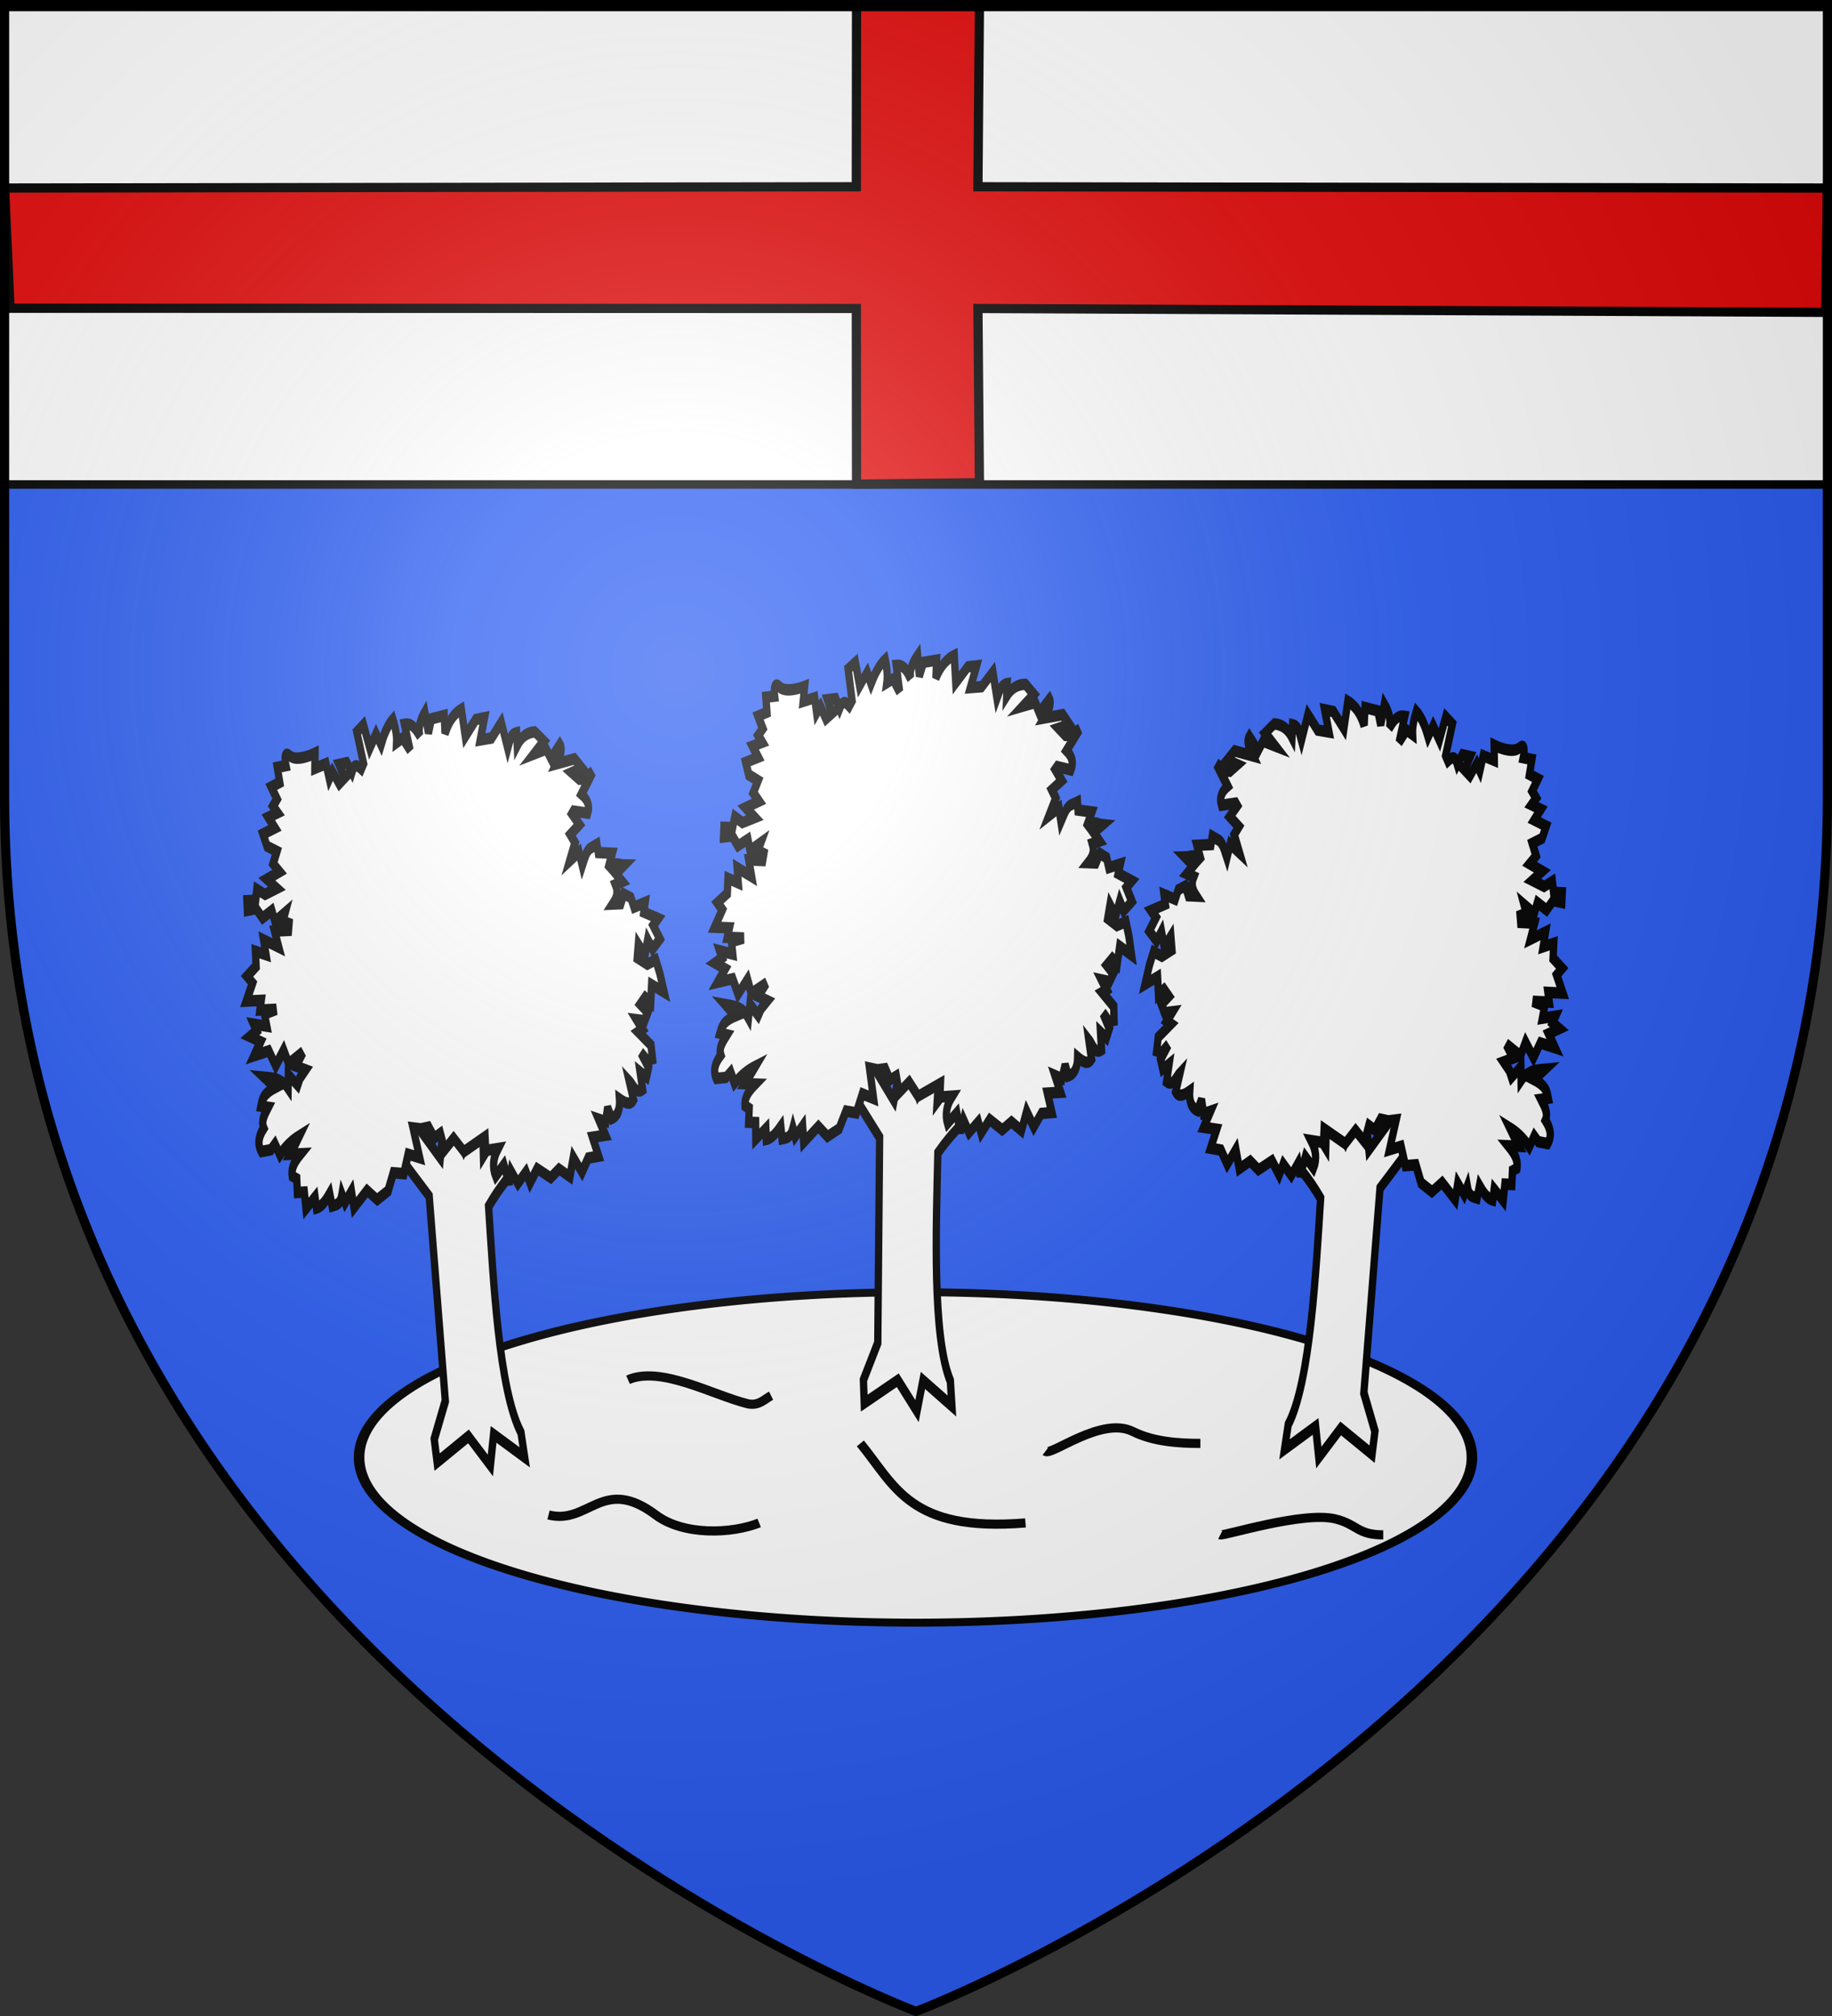 <?xml version="1.0" encoding="UTF-8" standalone="no"?>
<svg
   xmlns:dc="http://purl.org/dc/elements/1.1/"
   xmlns:cc="http://creativecommons.org/ns#"
   xmlns:rdf="http://www.w3.org/1999/02/22-rdf-syntax-ns#"
   xmlns:svg="http://www.w3.org/2000/svg"
   xmlns="http://www.w3.org/2000/svg"
   xmlns:xlink="http://www.w3.org/1999/xlink"
   xmlns:sodipodi="http://sodipodi.sourceforge.net/DTD/sodipodi-0.dtd"
   xmlns:inkscape="http://www.inkscape.org/namespaces/inkscape"
   height="660"
   width="600"
   version="1.0"
   id="svg2"
   sodipodi:version="0.32"
   inkscape:version="0.46"
   sodipodi:docname="Blason Saint-Georges-du-Bois.svg"
   sodipodi:docbase="D:\Mes documents\Renaud-Notre Lapin"
   inkscape:export-filename="/Users/olivier/Desktop/Blason Rouge/Blason_Vide_3D.png"
   inkscape:export-xdpi="144"
   inkscape:export-ydpi="144"
   inkscape:output_extension="org.inkscape.output.svg.inkscape">
  <rect width="100%" height="100%" fill="#333333" stroke="none"/>
  <sodipodi:namedview
     inkscape:window-height="712"
     inkscape:window-width="1024"
     inkscape:pageshadow="2"
     inkscape:pageopacity="0.0"
     guidetolerance="10.0"
     gridtolerance="10.0"
     objecttolerance="10.0"
     borderopacity="1.0"
     bordercolor="#666666"
     pagecolor="#ffffff"
     id="base"
     showgrid="false"
     height="660px"
     inkscape:zoom="0.76818149"
     inkscape:cx="300"
     inkscape:cy="329.99986"
     inkscape:window-x="-4"
     inkscape:window-y="-4"
     inkscape:current-layer="g7256"
     showguides="true"
     inkscape:guide-bbox="true" />
  <desc
     id="desc4">Flag of Canton of Valais (Wallis)</desc>
  <defs
     id="defs6">
    <inkscape:perspective
       sodipodi:type="inkscape:persp3d"
       inkscape:vp_x="0 : 330 : 1"
       inkscape:vp_y="0 : 1000 : 0"
       inkscape:vp_z="600 : 330 : 1"
       inkscape:persp3d-origin="300 : 220 : 1"
       id="perspective35" />
    <linearGradient
       id="linearGradient2893">
      <stop
         style="stop-color:white;stop-opacity:0.314;"
         offset="0"
         id="stop2895" />
      <stop
         id="stop2897"
         offset="0.19"
         style="stop-color:white;stop-opacity:0.251;" />
      <stop
         style="stop-color:#6b6b6b;stop-opacity:0.125;"
         offset="0.6"
         id="stop2901" />
      <stop
         style="stop-color:black;stop-opacity:0.125;"
         offset="1"
         id="stop2899" />
    </linearGradient>
    <linearGradient
       id="linearGradient2885">
      <stop
         id="stop2887"
         offset="0"
         style="stop-color:white;stop-opacity:1;" />
      <stop
         style="stop-color:white;stop-opacity:1;"
         offset="0.229"
         id="stop2891" />
      <stop
         id="stop2889"
         offset="1"
         style="stop-color:black;stop-opacity:1;" />
    </linearGradient>
    <linearGradient
       id="linearGradient2955">
      <stop
         id="stop2867"
         offset="0"
         style="stop-color:#fd0000;stop-opacity:1;" />
      <stop
         style="stop-color:#e77275;stop-opacity:0.659;"
         offset="0.5"
         id="stop2873" />
      <stop
         style="stop-color:black;stop-opacity:0.323;"
         offset="1"
         id="stop2959" />
    </linearGradient>
    <radialGradient
       inkscape:collect="always"
       xlink:href="#linearGradient2955"
       id="radialGradient2961"
       cx="225.524"
       cy="218.901"
       fx="225.524"
       fy="218.901"
       r="300"
       gradientTransform="matrix(-4.167939e-4,2.183,-1.884,-3.599562e-4,615.597,-289.121)"
       gradientUnits="userSpaceOnUse" />
    <polygon
       id="star"
       transform="scale(53,53)"
       points="0,-1 0.588,0.809 -0.951,-0.309 0.951,-0.309 -0.588,0.809 0,-1 " />
    <clipPath
       id="clip">
      <path
         d="M 0,-200 L 0,600 L 300,600 L 300,-200 L 0,-200 z "
         id="path10" />
    </clipPath>
    <radialGradient
       inkscape:collect="always"
       xlink:href="#linearGradient2955"
       id="radialGradient1911"
       gradientUnits="userSpaceOnUse"
       gradientTransform="matrix(-4.167939e-4,2.183,-1.884,-3.599562e-4,615.597,-289.121)"
       cx="225.524"
       cy="218.901"
       fx="225.524"
       fy="218.901"
       r="300" />
    <radialGradient
       inkscape:collect="always"
       xlink:href="#linearGradient2955"
       id="radialGradient2865"
       gradientUnits="userSpaceOnUse"
       gradientTransform="matrix(0,1.749,-1.593,-1.049767e-7,551.788,-191.29)"
       cx="225.524"
       cy="218.901"
       fx="225.524"
       fy="218.901"
       r="300" />
    <radialGradient
       inkscape:collect="always"
       xlink:href="#linearGradient2955"
       id="radialGradient2871"
       gradientUnits="userSpaceOnUse"
       gradientTransform="matrix(0,1.386,-1.323,-5.741131e-8,-158.082,-109.541)"
       cx="225.524"
       cy="218.901"
       fx="225.524"
       fy="218.901"
       r="300" />
    <radialGradient
       inkscape:collect="always"
       xlink:href="#linearGradient2893"
       id="radialGradient3163"
       gradientUnits="userSpaceOnUse"
       gradientTransform="matrix(1.353,0,0,1.349,-77.629,-85.747)"
       cx="221.445"
       cy="226.331"
       fx="221.445"
       fy="226.331"
       r="300" />
    <linearGradient
       id="linearGradient9507">
      <stop
         style="stop-color:white;stop-opacity:0.314"
         offset="0"
         id="stop9509" />
      <stop
         style="stop-color:white;stop-opacity:0.251"
         offset="0.19"
         id="stop9511" />
      <stop
         style="stop-color:#6b6b6b;stop-opacity:0.125"
         offset="0.6"
         id="stop9513" />
      <stop
         style="stop-color:black;stop-opacity:0.125"
         offset="1"
         id="stop9515" />
    </linearGradient>
    <linearGradient
       id="linearGradient9517">
      <stop
         style="stop-color:white;stop-opacity:1"
         offset="0"
         id="stop9519" />
      <stop
         style="stop-color:white;stop-opacity:1"
         offset="0.229"
         id="stop9521" />
      <stop
         style="stop-color:black;stop-opacity:1"
         offset="1"
         id="stop9523" />
    </linearGradient>
    <linearGradient
       id="linearGradient9525">
      <stop
         style="stop-color:#fd0000;stop-opacity:1"
         offset="0"
         id="stop9527" />
      <stop
         style="stop-color:#e77275;stop-opacity:0.659"
         offset="0.5"
         id="stop9529" />
      <stop
         style="stop-color:black;stop-opacity:0.323"
         offset="1"
         id="stop9531" />
    </linearGradient>
    <radialGradient
       cx="225.524"
       cy="218.901"
       r="300"
       fx="225.524"
       fy="218.901"
       id="radialGradient9533"
       xlink:href="#linearGradient2955"
       gradientUnits="userSpaceOnUse"
       gradientTransform="matrix(-4.167939e-4,2.183,-1.884,-3.599562e-4,615.597,-289.121)" />
    <polygon
       points="0,-1 0.588,0.809 -0.951,-0.309 0.951,-0.309 -0.588,0.809 0,-1 "
       transform="scale(53,53)"
       id="polygon9535" />
    <clipPath
       id="clipPath9537">
      <path
         d="M 0,-200 L 0,600 L 300,600 L 300,-200 L 0,-200 z "
         id="path9539" />
    </clipPath>
    <radialGradient
       cx="225.524"
       cy="218.901"
       r="300"
       fx="225.524"
       fy="218.901"
       id="radialGradient9541"
       xlink:href="#linearGradient2955"
       gradientUnits="userSpaceOnUse"
       gradientTransform="matrix(-4.167939e-4,2.183,-1.884,-3.599562e-4,615.597,-289.121)" />
    <radialGradient
       cx="225.524"
       cy="218.901"
       r="300"
       fx="225.524"
       fy="218.901"
       id="radialGradient9543"
       xlink:href="#linearGradient2955"
       gradientUnits="userSpaceOnUse"
       gradientTransform="matrix(0,1.749,-1.593,-1.049767e-7,551.788,-191.29)" />
    <radialGradient
       cx="225.524"
       cy="218.901"
       r="300"
       fx="225.524"
       fy="218.901"
       id="radialGradient9545"
       xlink:href="#linearGradient2955"
       gradientUnits="userSpaceOnUse"
       gradientTransform="matrix(0,1.386,-1.323,-5.741131e-8,-158.082,-109.541)" />
    <radialGradient
       cx="221.445"
       cy="226.331"
       r="300"
       fx="221.445"
       fy="226.331"
       id="radialGradient9547"
       xlink:href="#linearGradient2893"
       gradientUnits="userSpaceOnUse"
       gradientTransform="matrix(1.353,0,0,1.349,-77.629,-85.747)" />
    <radialGradient
       r="300"
       fy="226.331"
       fx="221.445"
       cy="226.331"
       cx="221.445"
       gradientTransform="matrix(1.353,0,0,1.349,-77.629,-85.747)"
       gradientUnits="userSpaceOnUse"
       id="radialGradient3567"
       xlink:href="#linearGradient2893"
       inkscape:collect="always" />
    <radialGradient
       r="300"
       fy="218.901"
       fx="225.524"
       cy="218.901"
       cx="225.524"
       gradientTransform="matrix(0,1.386,-1.323,-5.741131e-8,-158.082,-109.541)"
       gradientUnits="userSpaceOnUse"
       id="radialGradient3565"
       xlink:href="#linearGradient2955"
       inkscape:collect="always" />
    <radialGradient
       r="300"
       fy="218.901"
       fx="225.524"
       cy="218.901"
       cx="225.524"
       gradientTransform="matrix(0,1.749,-1.593,-1.049767e-7,551.788,-191.29)"
       gradientUnits="userSpaceOnUse"
       id="radialGradient3563"
       xlink:href="#linearGradient2955"
       inkscape:collect="always" />
    <radialGradient
       r="300"
       fy="218.901"
       fx="225.524"
       cy="218.901"
       cx="225.524"
       gradientTransform="matrix(-4.167939e-4,2.183,-1.884,-3.599562e-4,615.597,-289.121)"
       gradientUnits="userSpaceOnUse"
       id="radialGradient3561"
       xlink:href="#linearGradient2955"
       inkscape:collect="always" />
    <clipPath
       id="clipPath3557">
      <path
         id="path3559"
         d="M 0,-200 L 0,600 L 300,600 L 300,-200 L 0,-200 z " />
    </clipPath>
    <polygon
       points="0,-1 0.588,0.809 -0.951,-0.309 0.951,-0.309 -0.588,0.809 0,-1 "
       transform="scale(53,53)"
       id="polygon3555" />
    <radialGradient
       gradientUnits="userSpaceOnUse"
       gradientTransform="matrix(-4.167939e-4,2.183,-1.884,-3.599562e-4,615.597,-289.121)"
       r="300"
       fy="218.901"
       fx="225.524"
       cy="218.901"
       cx="225.524"
       id="radialGradient3553"
       xlink:href="#linearGradient2955"
       inkscape:collect="always" />
    <linearGradient
       id="linearGradient3545">
      <stop
         style="stop-color:#fd0000;stop-opacity:1;"
         offset="0"
         id="stop3547" />
      <stop
         id="stop3549"
         offset="0.5"
         style="stop-color:#e77275;stop-opacity:0.659;" />
      <stop
         id="stop3551"
         offset="1"
         style="stop-color:black;stop-opacity:0.323;" />
    </linearGradient>
    <linearGradient
       id="linearGradient3537">
      <stop
         style="stop-color:white;stop-opacity:1;"
         offset="0"
         id="stop3539" />
      <stop
         id="stop3541"
         offset="0.229"
         style="stop-color:white;stop-opacity:1;" />
      <stop
         style="stop-color:black;stop-opacity:1;"
         offset="1"
         id="stop3543" />
    </linearGradient>
    <linearGradient
       id="linearGradient3527">
      <stop
         id="stop3529"
         offset="0"
         style="stop-color:white;stop-opacity:0.314;" />
      <stop
         style="stop-color:white;stop-opacity:0.251;"
         offset="0.19"
         id="stop3531" />
      <stop
         id="stop3533"
         offset="0.6"
         style="stop-color:#6b6b6b;stop-opacity:0.125;" />
      <stop
         id="stop3535"
         offset="1"
         style="stop-color:black;stop-opacity:0.125;" />
    </linearGradient>
    <inkscape:perspective
       id="perspective118"
       inkscape:persp3d-origin="300 : 220 : 1"
       inkscape:vp_z="600 : 330 : 1"
       inkscape:vp_y="0 : 1000 : 0"
       inkscape:vp_x="0 : 330 : 1"
       sodipodi:type="inkscape:persp3d" />
    <inkscape:perspective
       id="perspective55"
       inkscape:persp3d-origin="313.53882 : 108.85415 : 1"
       inkscape:vp_z="627.07764 : 163.28122 : 1"
       inkscape:vp_y="0 : 1000 : 0"
       inkscape:vp_x="0 : 163.28122 : 1"
       sodipodi:type="inkscape:persp3d" />
    <inkscape:perspective
       id="perspective3540"
       inkscape:persp3d-origin="372.04724 : 350.78739 : 1"
       inkscape:vp_z="744.09448 : 526.18109 : 1"
       inkscape:vp_y="0 : 1000 : 0"
       inkscape:vp_x="0 : 526.18109 : 1"
       sodipodi:type="inkscape:persp3d" />
    <linearGradient
       id="linearGradient8680">
      <stop
         style="stop-color:white;stop-opacity:0.314"
         offset="0"
         id="stop8682" />
      <stop
         style="stop-color:white;stop-opacity:0.251"
         offset="0.19"
         id="stop8684" />
      <stop
         style="stop-color:#6b6b6b;stop-opacity:0.125"
         offset="0.6"
         id="stop8686" />
      <stop
         style="stop-color:black;stop-opacity:0.125"
         offset="1"
         id="stop8688" />
    </linearGradient>
    <linearGradient
       id="linearGradient8690">
      <stop
         style="stop-color:white;stop-opacity:1"
         offset="0"
         id="stop8692" />
      <stop
         style="stop-color:white;stop-opacity:1"
         offset="0.229"
         id="stop8694" />
      <stop
         style="stop-color:black;stop-opacity:1"
         offset="1"
         id="stop8696" />
    </linearGradient>
    <linearGradient
       id="linearGradient8698">
      <stop
         style="stop-color:#fd0000;stop-opacity:1"
         offset="0"
         id="stop8700" />
      <stop
         style="stop-color:#e77275;stop-opacity:0.659"
         offset="0.5"
         id="stop8702" />
      <stop
         style="stop-color:black;stop-opacity:0.323"
         offset="1"
         id="stop8704" />
    </linearGradient>
    <radialGradient
       cx="225.524"
       cy="218.901"
       r="300"
       fx="225.524"
       fy="218.901"
       id="radialGradient8706"
       xlink:href="#linearGradient2955"
       gradientUnits="userSpaceOnUse"
       gradientTransform="matrix(-4.167939e-4,2.183,-1.884,-3.599562e-4,615.597,-289.121)" />
    <polygon
       points="0,-1 0.588,0.809 -0.951,-0.309 0.951,-0.309 -0.588,0.809 0,-1 "
       transform="scale(53,53)"
       id="polygon8708" />
    <clipPath
       id="clipPath8710">
      <path
         d="M 0,-200 L 0,600 L 300,600 L 300,-200 L 0,-200 z "
         id="path8712" />
    </clipPath>
    <radialGradient
       cx="225.524"
       cy="218.901"
       r="300"
       fx="225.524"
       fy="218.901"
       id="radialGradient8714"
       xlink:href="#linearGradient2955"
       gradientUnits="userSpaceOnUse"
       gradientTransform="matrix(-4.167939e-4,2.183,-1.884,-3.599562e-4,615.597,-289.121)" />
    <radialGradient
       cx="225.524"
       cy="218.901"
       r="300"
       fx="225.524"
       fy="218.901"
       id="radialGradient8716"
       xlink:href="#linearGradient2955"
       gradientUnits="userSpaceOnUse"
       gradientTransform="matrix(0,1.749,-1.593,-1.049767e-7,551.788,-191.29)" />
    <radialGradient
       cx="225.524"
       cy="218.901"
       r="300"
       fx="225.524"
       fy="218.901"
       id="radialGradient8718"
       xlink:href="#linearGradient2955"
       gradientUnits="userSpaceOnUse"
       gradientTransform="matrix(0,1.386,-1.323,-5.741131e-8,-158.082,-109.541)" />
    <radialGradient
       cx="221.445"
       cy="226.331"
       r="300"
       fx="221.445"
       fy="226.331"
       id="radialGradient8720"
       xlink:href="#linearGradient2893"
       gradientUnits="userSpaceOnUse"
       gradientTransform="matrix(1.353,0,0,1.349,-77.629,-85.747)" />
    <radialGradient
       r="300"
       fy="226.331"
       fx="221.445"
       cy="226.331"
       cx="221.445"
       gradientTransform="matrix(1.353,0,0,1.349,-77.629,-85.747)"
       gradientUnits="userSpaceOnUse"
       id="radialGradient5151"
       xlink:href="#linearGradient2893"
       inkscape:collect="always" />
    <radialGradient
       r="300"
       fy="218.901"
       fx="225.524"
       cy="218.901"
       cx="225.524"
       gradientTransform="matrix(0,1.386,-1.323,-5.741131e-8,-158.082,-109.541)"
       gradientUnits="userSpaceOnUse"
       id="radialGradient5149"
       xlink:href="#linearGradient2955"
       inkscape:collect="always" />
    <radialGradient
       r="300"
       fy="218.901"
       fx="225.524"
       cy="218.901"
       cx="225.524"
       gradientTransform="matrix(0,1.749,-1.593,-1.049767e-7,551.788,-191.29)"
       gradientUnits="userSpaceOnUse"
       id="radialGradient5147"
       xlink:href="#linearGradient2955"
       inkscape:collect="always" />
    <radialGradient
       r="300"
       fy="218.901"
       fx="225.524"
       cy="218.901"
       cx="225.524"
       gradientTransform="matrix(-4.167939e-4,2.183,-1.884,-3.599562e-4,615.597,-289.121)"
       gradientUnits="userSpaceOnUse"
       id="radialGradient5145"
       xlink:href="#linearGradient2955"
       inkscape:collect="always" />
    <clipPath
       id="clipPath5141">
      <path
         id="path5143"
         d="M 0,-200 L 0,600 L 300,600 L 300,-200 L 0,-200 z " />
    </clipPath>
    <polygon
       points="0,-1 0.588,0.809 -0.951,-0.309 0.951,-0.309 -0.588,0.809 0,-1 "
       transform="scale(53,53)"
       id="polygon5139" />
    <radialGradient
       gradientUnits="userSpaceOnUse"
       gradientTransform="matrix(-4.167939e-4,2.183,-1.884,-3.599562e-4,615.597,-289.121)"
       r="300"
       fy="218.901"
       fx="225.524"
       cy="218.901"
       cx="225.524"
       id="radialGradient5137"
       xlink:href="#linearGradient2955"
       inkscape:collect="always" />
    <linearGradient
       id="linearGradient5129">
      <stop
         style="stop-color:#fd0000;stop-opacity:1;"
         offset="0"
         id="stop5131" />
      <stop
         id="stop5133"
         offset="0.5"
         style="stop-color:#e77275;stop-opacity:0.659;" />
      <stop
         id="stop5135"
         offset="1"
         style="stop-color:black;stop-opacity:0.323;" />
    </linearGradient>
    <linearGradient
       id="linearGradient5121">
      <stop
         style="stop-color:white;stop-opacity:1;"
         offset="0"
         id="stop5123" />
      <stop
         id="stop5125"
         offset="0.229"
         style="stop-color:white;stop-opacity:1;" />
      <stop
         style="stop-color:black;stop-opacity:1;"
         offset="1"
         id="stop5127" />
    </linearGradient>
    <linearGradient
       id="linearGradient5111">
      <stop
         id="stop5113"
         offset="0"
         style="stop-color:white;stop-opacity:0.314;" />
      <stop
         style="stop-color:white;stop-opacity:0.251;"
         offset="0.19"
         id="stop5115" />
      <stop
         id="stop5117"
         offset="0.6"
         style="stop-color:#6b6b6b;stop-opacity:0.125;" />
      <stop
         id="stop5119"
         offset="1"
         style="stop-color:black;stop-opacity:0.125;" />
    </linearGradient>
    <inkscape:perspective
       id="perspective143"
       inkscape:persp3d-origin="300 : 220 : 1"
       inkscape:vp_z="600 : 330 : 1"
       inkscape:vp_y="0 : 1000 : 0"
       inkscape:vp_x="0 : 330 : 1"
       sodipodi:type="inkscape:persp3d" />
    <linearGradient
       id="linearGradient6453">
      <stop
         id="stop2965"
         offset="0"
         style="stop-color:white;stop-opacity:0;" />
      <stop
         id="stop6456"
         offset="1"
         style="stop-color:black;stop-opacity:0.646;" />
    </linearGradient>
    <linearGradient
       id="linearGradient6443">
      <stop
         id="stop6445"
         offset="0"
         style="stop-color:#ffffff;stop-opacity:0.314;" />
      <stop
         style="stop-color:#ffffff;stop-opacity:0.251;"
         offset="0.19"
         id="stop6447" />
      <stop
         id="stop6449"
         offset="0.6"
         style="stop-color:#6b6b6b;stop-opacity:0.125;" />
      <stop
         id="stop6451"
         offset="1"
         style="stop-color:#000000;stop-opacity:0.125;" />
    </linearGradient>
    <inkscape:perspective
       id="perspective34"
       inkscape:persp3d-origin="301.5 : 254.33333 : 1"
       inkscape:vp_z="603 : 381.5 : 1"
       inkscape:vp_y="0 : 1000 : 0"
       inkscape:vp_x="0 : 381.5 : 1"
       sodipodi:type="inkscape:persp3d" />
    <linearGradient
       id="linearGradient7098">
      <stop
         style="stop-color:white;stop-opacity:0.314"
         offset="0"
         id="stop7100" />
      <stop
         style="stop-color:white;stop-opacity:0.251"
         offset="0.19"
         id="stop7102" />
      <stop
         style="stop-color:#6b6b6b;stop-opacity:0.125"
         offset="0.6"
         id="stop7104" />
      <stop
         style="stop-color:black;stop-opacity:0.125"
         offset="1"
         id="stop7106" />
    </linearGradient>
    <linearGradient
       id="linearGradient7090">
      <stop
         style="stop-color:white;stop-opacity:1"
         offset="0"
         id="stop7092" />
      <stop
         style="stop-color:white;stop-opacity:1"
         offset="0.229"
         id="stop7094" />
      <stop
         style="stop-color:black;stop-opacity:1"
         offset="1"
         id="stop7096" />
    </linearGradient>
    <linearGradient
       id="linearGradient7082">
      <stop
         style="stop-color:#fd0000;stop-opacity:1"
         offset="0"
         id="stop7084" />
      <stop
         style="stop-color:#e77275;stop-opacity:0.659"
         offset="0.5"
         id="stop7086" />
      <stop
         style="stop-color:black;stop-opacity:0.323"
         offset="1"
         id="stop7088" />
    </linearGradient>
    <radialGradient
       cx="225.524"
       cy="218.901"
       r="300"
       fx="225.524"
       fy="218.901"
       id="radialGradient7080"
       xlink:href="#linearGradient2955"
       gradientUnits="userSpaceOnUse"
       gradientTransform="matrix(-4.167939e-4,2.183,-1.884,-3.599562e-4,615.597,-289.121)" />
    <polygon
       points="0,-1 0.588,0.809 -0.951,-0.309 0.951,-0.309 -0.588,0.809 0,-1 "
       transform="scale(53,53)"
       id="polygon7078" />
    <clipPath
       id="clipPath7074">
      <path
         d="M 0,-200 L 0,600 L 300,600 L 300,-200 L 0,-200 z "
         id="path7076" />
    </clipPath>
    <radialGradient
       cx="225.524"
       cy="218.901"
       r="300"
       fx="225.524"
       fy="218.901"
       id="radialGradient7072"
       xlink:href="#linearGradient2955"
       gradientUnits="userSpaceOnUse"
       gradientTransform="matrix(-4.167939e-4,2.183,-1.884,-3.599562e-4,615.597,-289.121)" />
    <radialGradient
       cx="225.524"
       cy="218.901"
       r="300"
       fx="225.524"
       fy="218.901"
       id="radialGradient7070"
       xlink:href="#linearGradient2955"
       gradientUnits="userSpaceOnUse"
       gradientTransform="matrix(0,1.749,-1.593,-1.049767e-7,551.788,-191.29)" />
    <radialGradient
       cx="225.524"
       cy="218.901"
       r="300"
       fx="225.524"
       fy="218.901"
       id="radialGradient7068"
       xlink:href="#linearGradient2955"
       gradientUnits="userSpaceOnUse"
       gradientTransform="matrix(0,1.386,-1.323,-5.741131e-8,-158.082,-109.541)" />
    <radialGradient
       cx="221.445"
       cy="226.331"
       r="300"
       fx="221.445"
       fy="226.331"
       id="radialGradient7066"
       xlink:href="#linearGradient2893"
       gradientUnits="userSpaceOnUse"
       gradientTransform="matrix(1.353,0,0,1.349,-77.629,-85.747)" />
    <radialGradient
       r="300"
       fy="226.331"
       fx="221.445"
       cy="226.331"
       cx="221.445"
       gradientTransform="matrix(1.353,0,0,1.349,-77.629,-85.747)"
       gradientUnits="userSpaceOnUse"
       id="radialGradient7064"
       xlink:href="#linearGradient2893"
       inkscape:collect="always" />
    <radialGradient
       r="300"
       fy="218.901"
       fx="225.524"
       cy="218.901"
       cx="225.524"
       gradientTransform="matrix(0,1.386,-1.323,-5.741131e-8,-158.082,-109.541)"
       gradientUnits="userSpaceOnUse"
       id="radialGradient7062"
       xlink:href="#linearGradient2955"
       inkscape:collect="always" />
    <radialGradient
       r="300"
       fy="218.901"
       fx="225.524"
       cy="218.901"
       cx="225.524"
       gradientTransform="matrix(0,1.749,-1.593,-1.049767e-7,551.788,-191.29)"
       gradientUnits="userSpaceOnUse"
       id="radialGradient7060"
       xlink:href="#linearGradient2955"
       inkscape:collect="always" />
    <radialGradient
       r="300"
       fy="218.901"
       fx="225.524"
       cy="218.901"
       cx="225.524"
       gradientTransform="matrix(-4.167939e-4,2.183,-1.884,-3.599562e-4,615.597,-289.121)"
       gradientUnits="userSpaceOnUse"
       id="radialGradient7058"
       xlink:href="#linearGradient2955"
       inkscape:collect="always" />
    <clipPath
       id="clipPath7054">
      <path
         id="path7056"
         d="M 0,-200 L 0,600 L 300,600 L 300,-200 L 0,-200 z " />
    </clipPath>
    <polygon
       points="0,-1 0.588,0.809 -0.951,-0.309 0.951,-0.309 -0.588,0.809 0,-1 "
       transform="scale(53,53)"
       id="polygon7052" />
    <radialGradient
       gradientUnits="userSpaceOnUse"
       gradientTransform="matrix(-4.167939e-4,2.183,-1.884,-3.599562e-4,615.597,-289.121)"
       r="300"
       fy="218.901"
       fx="225.524"
       cy="218.901"
       cx="225.524"
       id="radialGradient7050"
       xlink:href="#linearGradient2955"
       inkscape:collect="always" />
    <linearGradient
       id="linearGradient7042">
      <stop
         style="stop-color:#fd0000;stop-opacity:1;"
         offset="0"
         id="stop7044" />
      <stop
         id="stop7046"
         offset="0.5"
         style="stop-color:#e77275;stop-opacity:0.659;" />
      <stop
         id="stop7048"
         offset="1"
         style="stop-color:black;stop-opacity:0.323;" />
    </linearGradient>
    <linearGradient
       id="linearGradient7034">
      <stop
         style="stop-color:white;stop-opacity:1;"
         offset="0"
         id="stop7036" />
      <stop
         id="stop7038"
         offset="0.229"
         style="stop-color:white;stop-opacity:1;" />
      <stop
         style="stop-color:black;stop-opacity:1;"
         offset="1"
         id="stop7040" />
    </linearGradient>
    <linearGradient
       id="linearGradient7024">
      <stop
         id="stop7026"
         offset="0"
         style="stop-color:white;stop-opacity:0.314;" />
      <stop
         style="stop-color:white;stop-opacity:0.251;"
         offset="0.19"
         id="stop7028" />
      <stop
         id="stop7030"
         offset="0.6"
         style="stop-color:#6b6b6b;stop-opacity:0.125;" />
      <stop
         id="stop7032"
         offset="1"
         style="stop-color:black;stop-opacity:0.125;" />
    </linearGradient>
    <inkscape:perspective
       id="perspective277"
       inkscape:persp3d-origin="300 : 220 : 1"
       inkscape:vp_z="600 : 330 : 1"
       inkscape:vp_y="0 : 1000 : 0"
       inkscape:vp_x="0 : 330 : 1"
       sodipodi:type="inkscape:persp3d" />
    <inkscape:perspective
       id="perspective13892"
       inkscape:persp3d-origin="372.04724 : 350.78739 : 1"
       inkscape:vp_z="744.09448 : 526.18109 : 1"
       inkscape:vp_y="0 : 1000 : 0"
       inkscape:vp_x="0 : 526.18109 : 1"
       sodipodi:type="inkscape:persp3d" />
    <inkscape:perspective
       id="perspective10"
       inkscape:persp3d-origin="112.5 : 101.66667 : 1"
       inkscape:vp_z="225 : 152.5 : 1"
       inkscape:vp_y="0 : 1000 : 0"
       inkscape:vp_x="0 : 152.5 : 1"
       sodipodi:type="inkscape:persp3d" />
  </defs>
  <g
     inkscape:groupmode="layer"
     id="layer3"
     inkscape:label="Fond écu"
     style="display:inline">
    <path
       id="path2855"
       style="fill:#2b5df2;fill-opacity:1;fill-rule:evenodd;stroke:none;stroke-width:1px;stroke-linecap:butt;stroke-linejoin:miter;stroke-opacity:1"
       d="M 300,658.5 C 300,658.5 598.5,546.18 598.5,260.728 C 598.5,-24.723 598.5,2.176 598.5,2.176 L 1.5,2.176 L 1.5,260.728 C 1.5,546.18 300,658.5 300,658.5 z"
       sodipodi:nodetypes="cccccc" />
    <g
       id="g5174"
       transform="translate(-113.232,-612.364)">
      <g
         style="display:inline"
         inkscape:label="Fond écu"
         id="g5176" />
      <g
         inkscape:label="Reflet final"
         id="g5192" />
      <g
         inkscape:label="Contour final"
         id="g5194" />
    </g>
    <rect
       style="opacity:1;fill:#ffffff;fill-opacity:1;fill-rule:nonzero;stroke:#000000;stroke-width:2.783;stroke-linecap:butt;stroke-miterlimit:4;stroke-dasharray:none;stroke-opacity:1"
       id="rect7327"
       width="597.217"
       height="157.217"
       x="1.392"
       y="1.392" />
    <g
       id="g7425"
       inkscape:label="Calque 1"
       transform="translate(-275.892,-75.101)">
      <g
         style="opacity:1;fill:#2b5df2;display:inline"
         transform="matrix(-1,0,0,1,651.275,139.242)"
         id="g13871">
        <g
           id="g13873"
           inkscape:label="Fond écu"
           style="fill:#2b5df2;display:inline" />
        <g
           style="fill:#2b5df2"
           id="g13875"
           inkscape:label="Meubles">
          <path
             sodipodi:nodetypes="ccccccccccccc"
             style="opacity:1;fill:#e20909;fill-opacity:1;fill-rule:nonzero;stroke:#000000;stroke-width:3.018;stroke-linecap:butt;stroke-linejoin:miter;marker:none;marker-start:none;marker-mid:none;marker-end:none;stroke-miterlimit:4;stroke-dasharray:none;stroke-dashoffset:0;stroke-opacity:1;visibility:visible;display:inline;overflow:visible"
             d="M 54.615,-62.111 L 55.096,-2.999 L -223.108,-2.585 L -222.546,38.119 L 55.096,36.851 L 54.615,93.902 L 94.86,94.35 L 94.928,36.851 L 372.098,36.773 L 373.875,-2.585 L 94.928,-2.999 L 94.86,-62.632 L 54.615,-62.111 z"
             id="rect11867" />
        </g>
        <g
           style="fill:#2b5df2"
           id="g13878"
           inkscape:label="Reflet final" />
        <g
           style="fill:#2b5df2"
           id="g13880"
           inkscape:label="Contour final" />
      </g>
    </g>
    <path
       sodipodi:type="arc"
       style="opacity:1;fill:#ffffff;fill-opacity:1;fill-rule:nonzero;stroke:#000000;stroke-width:3.122;stroke-linecap:butt;stroke-miterlimit:4;stroke-dasharray:none;stroke-opacity:1"
       id="path7435"
       sodipodi:cx="342.367"
       sodipodi:cy="415.26617"
       sodipodi:rx="164.02374"
       sodipodi:ry="65.088783"
       d="M 506.391,415.266 A 164.024,65.089 0 1 1 178.343,415.266 A 164.024,65.089 0 1 1 506.391,415.266 z"
       transform="matrix(1.111,0,0,0.831,-80.53,132.056)" />
    <g
       id="g7635"
       transform="matrix(0.635,-3.0049549e-2,4.7240439e-2,0.999,73.3,231.125)"
       style="fill:#ffffff;stroke:#000000;stroke-opacity:1;stroke-width:3.761;stroke-miterlimit:4;stroke-dasharray:none">
      <g
         id="g7256"
         transform="translate(-17.581,-735.996)"
         style="fill:#ffffff;stroke:#000000;stroke-opacity:1;stroke-width:3.761;stroke-miterlimit:4;stroke-dasharray:none">
        <path
           sodipodi:nodetypes="cccccccccccccccccccc"
           id="path1910"
           style="fill:#ffffff;fill-opacity:1;fill-rule:evenodd;stroke:#000000;stroke-width:3.761;stroke-linecap:butt;stroke-linejoin:miter;stroke-miterlimit:4;stroke-dasharray:none;stroke-opacity:1"
           d="M 103.307,872.94 L 96.68,885.721 L 111.355,899.45 L 114.669,966.671 L 108.041,978.979 L 108.949,986.542 L 125.726,978.614 L 136.289,988.461 L 138.7,978.346 L 154.142,986.323 L 152.831,978.167 C 142.47,963.76 142.318,927.538 141.652,903.71 C 148.074,897.382 153.558,893.871 159.167,889.982 L 149.226,878.62 L 140.232,887.141 L 140.705,871.993 L 130.29,884.774 L 122.243,868.679 L 117.982,887.141 L 103.307,872.94 z" />
        <path
           id="path4587"
           style="fill:#ffffff;fill-opacity:1;fill-rule:evenodd;stroke:#000000;stroke-width:3.761;stroke-linecap:butt;stroke-linejoin:miter;stroke-miterlimit:4;stroke-dasharray:none;stroke-opacity:1"
           d="M 108.753,877.318 L 104.709,876.868 L 107.405,886.753 L 101.564,885.405 L 98.868,891.695 L 93.477,891.246 L 90.331,897.087 L 84.491,899.783 L 79.548,896.637 L 72.36,902.029 L 71.461,896.637 L 67.867,900.232 L 66.519,897.536 C 65.318,901.122 63.133,900.768 61.127,901.13 L 60.229,897.087 C 58.132,899.185 55.969,901.148 53.04,901.58 L 52.59,897.985 L 47.648,901.58 L 47.199,896.188 L 43.605,896.188 L 43.605,891.695 L 41.358,890.797 C 40.913,887.877 43.403,885.692 46.3,883.608 L 40.909,883.608 L 45.851,877.767 C 42.406,878.999 38.962,880.69 35.517,883.608 L 33.271,880.013 L 31.024,881.811 L 26.082,882.26 C 24.056,879.714 25.123,877.168 27.879,874.622 C 26.574,872.375 28.572,870.129 30.575,867.882 L 26.981,867.433 C 27.733,865.486 28.116,863.539 34.619,861.592 L 29.227,857.998 C 33.509,858.391 37.892,858.385 41.358,862.042 L 41.807,857.549 L 46.3,861.143 L 47.648,858.897 L 50.793,856.201 L 45.851,854.853 L 49.895,850.36 L 42.257,853.954 L 40.01,849.461 L 35.517,854.404 L 32.372,849.461 L 24.734,850.809 L 28.328,846.316 L 22.937,844.519 L 26.531,842.722 L 25.183,840.475 L 31.923,841.374 L 31.024,837.33 L 37.314,835.982 L 28.778,835.982 L 29.676,832.837 L 22.038,832.837 L 25.633,826.996 L 22.937,824.75 L 27.879,821.605 L 27.879,816.663 L 33.271,818.01 L 32.372,813.068 L 40.01,815.764 L 38.213,810.372 L 45.402,810.372 L 45.851,808.126 L 42.706,807.227 L 44.054,804.532 L 38.662,807.227 L 37.314,803.633 L 32.372,805.879 L 29.227,802.734 L 24.734,803.184 L 24.734,800.039 L 29.227,800.039 L 30.126,796.444 L 34.169,798.241 L 40.459,796.444 L 35.517,793.299 L 42.257,791.053 L 39.112,788.357 L 41.358,784.313 L 36.416,782.516 L 34.619,778.472 L 40.909,776.675 L 37.764,773.081 L 42.706,771.733 L 40.459,769.486 L 42.706,767.24 L 40.01,763.196 L 44.503,761.848 L 43.605,756.906 L 48.097,756.457 C 48.097,756.457 46.75,751.065 50.344,753.312 C 53.938,755.558 63.374,752.862 63.374,752.862 L 62.924,757.805 L 68.765,756.457 L 70.113,761.399 L 71.91,759.152 L 75.055,763.196 L 78.65,760.95 C 76.959,760.244 76.418,758.389 75.505,756.906 L 79.548,756.457 L 81.795,759.602 C 83.442,756.54 85.09,757.632 86.737,758.703 L 88.085,756.906 L 85.389,746.572 L 88.984,744.326 L 91.679,751.964 L 95.274,747.471 L 97.52,751.065 C 99.149,748.06 100.961,745.148 104.26,742.978 C 105.679,746.494 105.874,748.786 105.608,750.616 L 108.753,749.268 L 112.347,753.312 L 110.101,744.775 C 114.384,744.385 115.9,746.763 117.739,748.819 C 116.926,746.273 118.314,743.727 120.884,741.181 L 122.232,747.92 L 124.029,743.427 L 130.768,742.528 L 130.768,748.369 C 133.266,743.835 136.415,741.901 139.754,740.731 L 141.102,749.717 L 146.943,744.326 L 151.436,743.876 L 148.74,751.065 L 154.581,750.616 L 159.973,745.674 L 162.668,754.21 C 163.723,752.168 164.151,749.707 167.611,749.268 L 167.611,753.312 C 169.918,750.707 173.044,749.331 177.046,749.268 L 181.539,752.413 L 176.147,756.457 L 182.437,755.109 L 184.684,758.254 L 189.626,753.761 C 190.959,755.337 189.392,757.639 187.38,760.051 L 196.815,758.703 L 200.409,761.848 L 195.018,763.196 L 198.612,765.443 L 201.308,765.443 L 205.801,763.196 L 199.511,770.385 C 202.299,772.104 203.644,774.111 202.207,776.675 L 195.018,775.776 L 194.119,776.675 L 197.714,780.269 L 192.771,783.415 L 195.018,786.11 L 191.873,791.951 L 196.815,789.255 L 198.163,793.748 C 199.58,791.422 200.539,788.637 203.554,787.908 L 206.25,787.009 L 206.699,789.705 L 213.888,790.154 L 211.192,795.546 C 214.679,792.534 217.021,794.098 219.729,794.198 L 215.236,796.893 L 218.381,799.589 L 214.787,800.488 C 216.18,803.083 214.961,805.024 212.99,806.778 L 217.033,806.778 L 218.831,803.633 L 222.425,804.981 L 223.773,808.126 L 229.614,806.778 L 228.715,809.923 L 235.904,812.17 L 233.208,814.416 L 236.353,818.909 L 232.309,822.054 L 230.063,818.909 L 228.266,823.851 L 225.121,820.257 L 224.222,824.75 L 229.164,826.996 L 233.657,825.649 L 235.455,830.141 L 237.252,836.432 L 230.962,833.736 L 230.063,839.577 L 227.367,837.78 L 224.671,840.026 L 228.266,842.722 L 226.469,845.418 L 222.425,844.968 L 225.121,848.113 L 222.874,849.012 L 229.164,853.505 L 229.614,857.998 L 226.918,858.447 L 223.773,855.751 L 227.367,860.694 L 226.019,863.839 L 222.874,862.042 L 223.773,867.882 C 220.214,869.458 219.056,866.233 217.033,864.737 L 218.831,871.028 C 216.965,873.003 214.34,871.937 211.642,870.578 C 211.751,873.88 210.427,876.107 207.149,876.868 L 205.352,873.274 L 204.004,877.767 L 200.409,876.868 L 203.554,882.26 L 196.815,882.709 L 199.511,888.999 L 194.119,889.449 L 190.525,893.942 L 186.481,888.999 L 184.235,895.29 L 178.843,892.594 L 174.35,895.29 L 167.611,892.145 L 163.567,896.637 L 161.77,893.043 L 157.277,896.637 L 154.132,892.594 L 152.784,896.637 L 150.537,890.347 L 146.044,893.942 C 144.454,890.946 145.197,887.951 147.842,884.956 L 141.551,885.405 L 141.551,880.912 L 130.319,885.405 L 125.377,880.912 L 120.434,884.506 L 118.637,879.115 L 115.492,880.463 L 112.796,876.868 L 108.753,877.318 z" />
      </g>
    </g>
    <use
       x="0"
       y="0"
       xlink:href="#g7635"
       id="use7640"
       transform="matrix(0.996,8.7483765e-2,-8.7483765e-2,0.996,182.342,-29.926)"
       width="600"
       height="660" />
    <use
       x="0"
       y="0"
       xlink:href="#g7635"
       id="use7642"
       transform="matrix(-1,0,0,1,592.529,-2.604)"
       width="600"
       height="660" />
    <path
       style="fill:none;fill-rule:evenodd;stroke:#000000;stroke-width:3;stroke-linecap:butt;stroke-linejoin:miter;stroke-opacity:1;stroke-miterlimit:4;stroke-dasharray:none"
       d="M 205.681,451.716 C 216.378,447.028 233.354,456.682 244.734,459.527 C 248.482,460.464 250.544,457.923 252.544,456.923"
       id="path7644" />
    <path
       style="fill:none;fill-rule:evenodd;stroke:#000000;stroke-width:3;stroke-linecap:butt;stroke-linejoin:miter;stroke-opacity:1;stroke-miterlimit:4;stroke-dasharray:none"
       d="M 179.645,495.976 C 192.912,499.293 197.316,482.868 214.793,495.976 C 223.892,502.801 239.695,502.158 248.639,498.58"
       id="path7646" />
    <path
       style="fill:none;fill-rule:evenodd;stroke:#000000;stroke-width:3;stroke-linecap:butt;stroke-linejoin:miter;stroke-opacity:1;stroke-miterlimit:4;stroke-dasharray:none"
       d="M 342.367,475.148 C 344.38,476.658 360.839,463.555 371.006,468.639 C 377.673,471.972 385.786,472.544 393.136,472.544"
       id="path7648" />
    <path
       style="fill:none;fill-rule:evenodd;stroke:#000000;stroke-width:3;stroke-linecap:butt;stroke-linejoin:miter;stroke-opacity:1;stroke-miterlimit:4;stroke-dasharray:none"
       d="M 399.645,502.485 C 400.629,502.977 426.873,494.647 437.397,497.278 C 444.645,499.09 444.497,502.485 453.018,502.485"
       id="path7650" />
    <path
       style="fill:none;fill-rule:evenodd;stroke:#000000;stroke-width:3;stroke-linecap:butt;stroke-linejoin:miter;stroke-opacity:1;stroke-miterlimit:4;stroke-dasharray:none"
       d="M 335.858,498.58 C 297.836,501.663 293.204,486.434 281.775,472.544"
       id="path7652"
       sodipodi:nodetypes="cc" />
  </g>
  <g
     inkscape:groupmode="layer"
     id="layer4"
     inkscape:label="Meubles" />
  <g
     inkscape:groupmode="layer"
     id="layer2"
     inkscape:label="Reflet final"
     sodipodi:insensitive="true">
    <path
       sodipodi:nodetypes="cccccc"
       d="M 300,658.5 C 300,658.5 598.5,546.18 598.5,260.728 C 598.5,-24.723 598.5,2.176 598.5,2.176 L 1.5,2.176 L 1.5,260.728 C 1.5,546.18 300,658.5 300,658.5 z "
       style="opacity:1;fill:url(#radialGradient3163);fill-opacity:1;fill-rule:evenodd;stroke:none;stroke-width:1px;stroke-linecap:butt;stroke-linejoin:miter;stroke-opacity:1"
       id="path2875"
       inkscape:export-xdpi="144"
       inkscape:export-ydpi="144" />
  </g>
  <g
     inkscape:groupmode="layer"
     id="layer1"
     inkscape:label="Contour final"
     sodipodi:insensitive="true">
    <path
       sodipodi:nodetypes="cccccc"
       d="M 300,658.5 C 300,658.5 1.5,546.18 1.5,260.728 C 1.5,-24.723 1.5,2.176 1.5,2.176 L 598.5,2.176 L 598.5,260.728 C 598.5,546.18 300,658.5 300,658.5 z "
       style="opacity:1;fill:none;fill-opacity:1;fill-rule:evenodd;stroke:#000000;stroke-width:3;stroke-linecap:butt;stroke-linejoin:miter;stroke-miterlimit:4;stroke-dasharray:none;stroke-opacity:1"
       id="path1411"
       inkscape:export-xdpi="144"
       inkscape:export-ydpi="144" />
  </g>
</svg>
